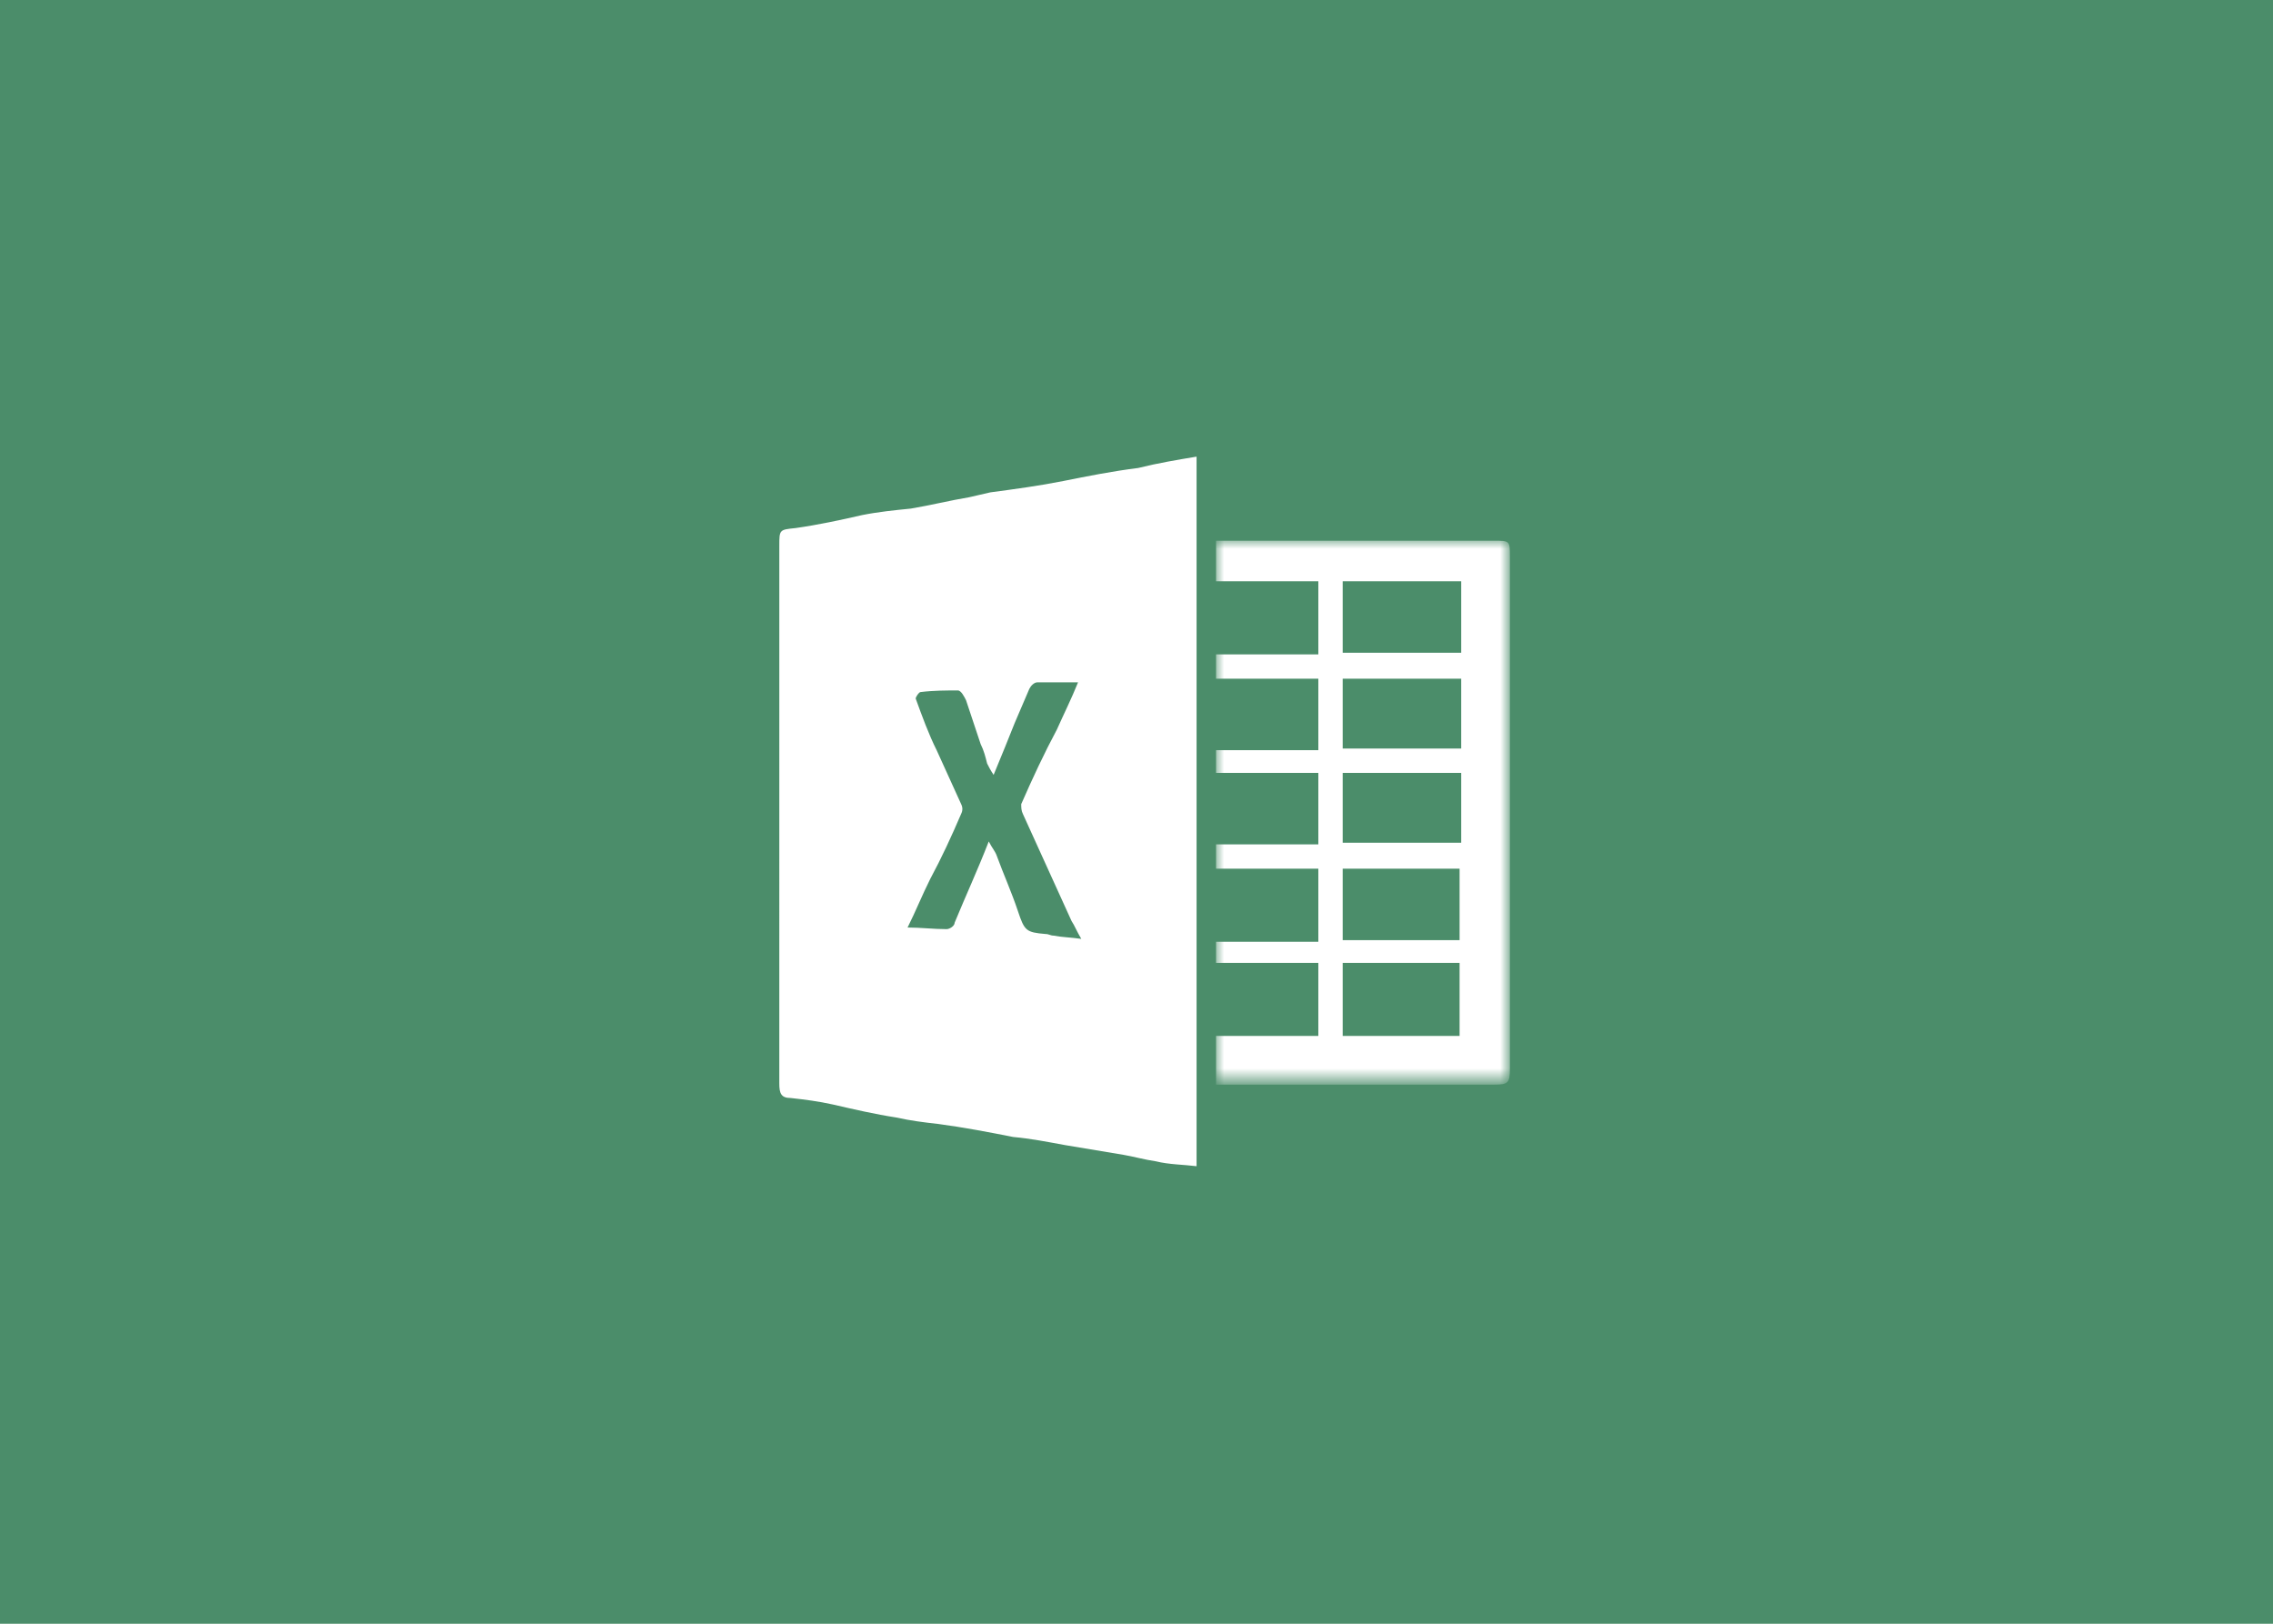 <?xml version="1.0" encoding="utf-8"?>
<!-- Generator: Adobe Illustrator 21.0.0, SVG Export Plug-In . SVG Version: 6.00 Build 0)  -->
<svg version="1.1" id="图层_1" xmlns="http://www.w3.org/2000/svg" xmlns:xlink="http://www.w3.org/1999/xlink" x="0px" y="0px"
	 viewBox="0 0 140 100" style="enable-background:new 0 0 140 100;" xml:space="preserve">
<style type="text/css">
	.st0{opacity:0.8;fill:#1E7145;enable-background:new    ;}
	.st1{fill:#FFFFFF;}
	.st2{filter:url(#Adobe_OpacityMaskFilter);}
	.st3{mask:url(#mask-14);fill:#FFFFFF;}
</style>
<rect id="Rectangle-20_2_" class="st0" width="140" height="100"/>
<g id="Page-1_4_" transform="translate(48, 28)">
	<g id="Group-3_2_" transform="translate(0, 0.022)">
		<path id="Fill-1_7_" class="st1" d="M12.9,23.8c0.2,0.4,0.4,0.6,0.5,0.9c0.4,1.1,0.9,2.2,1.3,3.4c0.4,1.2,0.5,1.3,1.7,1.4
			c0.2,0,0.3,0.1,0.5,0.1c0.5,0.1,1,0.1,1.7,0.2c-0.3-0.5-0.4-0.8-0.6-1.1c-1-2.2-2-4.4-3-6.6c-0.1-0.2-0.1-0.4-0.1-0.6
			c0.7-1.6,1.4-3.1,2.2-4.6c0.4-0.9,0.9-1.9,1.3-2.9c-0.9,0-1.7,0-2.5,0c-0.2,0-0.4,0.2-0.5,0.4c-0.3,0.7-0.6,1.4-0.9,2.1
			c-0.4,1-0.8,2-1.3,3.2c-0.2-0.3-0.3-0.5-0.4-0.7c-0.1-0.4-0.2-0.8-0.4-1.2c-0.3-0.9-0.6-1.8-0.9-2.7c-0.1-0.2-0.3-0.6-0.5-0.6
			c-0.7,0-1.5,0-2.3,0.1c-0.1,0-0.3,0.3-0.3,0.4c0.4,1.1,0.8,2.2,1.3,3.2c0.5,1.1,1,2.2,1.5,3.3c0.1,0.2,0.1,0.4,0,0.6
			c-0.6,1.4-1.2,2.7-1.9,4c-0.5,1-0.9,2-1.4,3c0.8,0,1.6,0.1,2.4,0.1c0.2,0,0.5-0.2,0.5-0.4C11.5,27.1,12.2,25.6,12.9,23.8
			 M25.7,0.1v43.7c-0.8-0.1-1.7-0.1-2.5-0.3c-0.7-0.1-1.4-0.3-2-0.4c-1.2-0.2-2.4-0.4-3.6-0.6c-1.1-0.2-2.1-0.4-3.2-0.5
			c-1.5-0.3-3.1-0.6-4.6-0.8c-0.9-0.1-1.7-0.2-2.6-0.4c-1.3-0.2-2.6-0.5-3.9-0.8c-0.9-0.2-1.7-0.3-2.6-0.4c-0.6,0-0.7-0.3-0.7-0.9
			c0-1.4,0-2.7,0-4.1V5.6c0-1,0-1,1-1.1c1.4-0.2,2.8-0.5,4.1-0.8c1-0.2,2-0.3,3-0.4c1.2-0.2,2.4-0.5,3.6-0.7
			c0.4-0.1,0.9-0.2,1.3-0.3c1.5-0.2,3-0.4,4.5-0.7c1.5-0.3,3-0.6,4.6-0.8C23.3,0.5,24.5,0.3,25.7,0.1"/>
	</g>
	<g id="Fill-4-Clipped_1_">
		<g>
			<g id="path-13_1_">
			</g>
			<defs>
				<filter id="Adobe_OpacityMaskFilter" filterUnits="userSpaceOnUse" x="26.9" y="5.3" width="18.1" height="33.5">
					<feColorMatrix  type="matrix" values="1 0 0 0 0  0 1 0 0 0  0 0 1 0 0  0 0 0 1 0"/>
				</filter>
			</defs>
			<mask maskUnits="userSpaceOnUse" x="26.9" y="5.3" width="18.1" height="33.5" id="mask-14">
				<g class="st2">
					<polygon id="path-13" class="st1" points="0,43.8 44.9,43.8 44.9,0.1 0,0.1 					"/>
				</g>
			</mask>
			<path id="Fill-4_3_" class="st3" d="M34.7,23.9H42v-4.3h-7.3V23.9z M34.7,18.1h7.3v-4.3h-7.3V18.1z M34.7,35.8h7.2v-4.5h-7.2
				V35.8z M34.7,29.9h7.2v-4.4h-7.2V29.9z M34.7,12.2H42V7.8h-7.3V12.2z M33.2,12.3V7.8h-6.3V5.3h0.7c5.5,0,10.9,0,16.4,0
				c1,0,1,0,1,1c0,10.5,0,21,0,31.5c0,0.9-0.1,1-1,1c-5.5,0-11,0-16.5,0h-0.6v-3h6.3v-4.5h-6.3V30h6.3v-4.5h-6.3V24h6.3v-4.4h-6.3
				v-1.4h6.3v-4.4h-6.3v-1.5H33.2z"/>
		</g>
	</g>
</g>
</svg>
